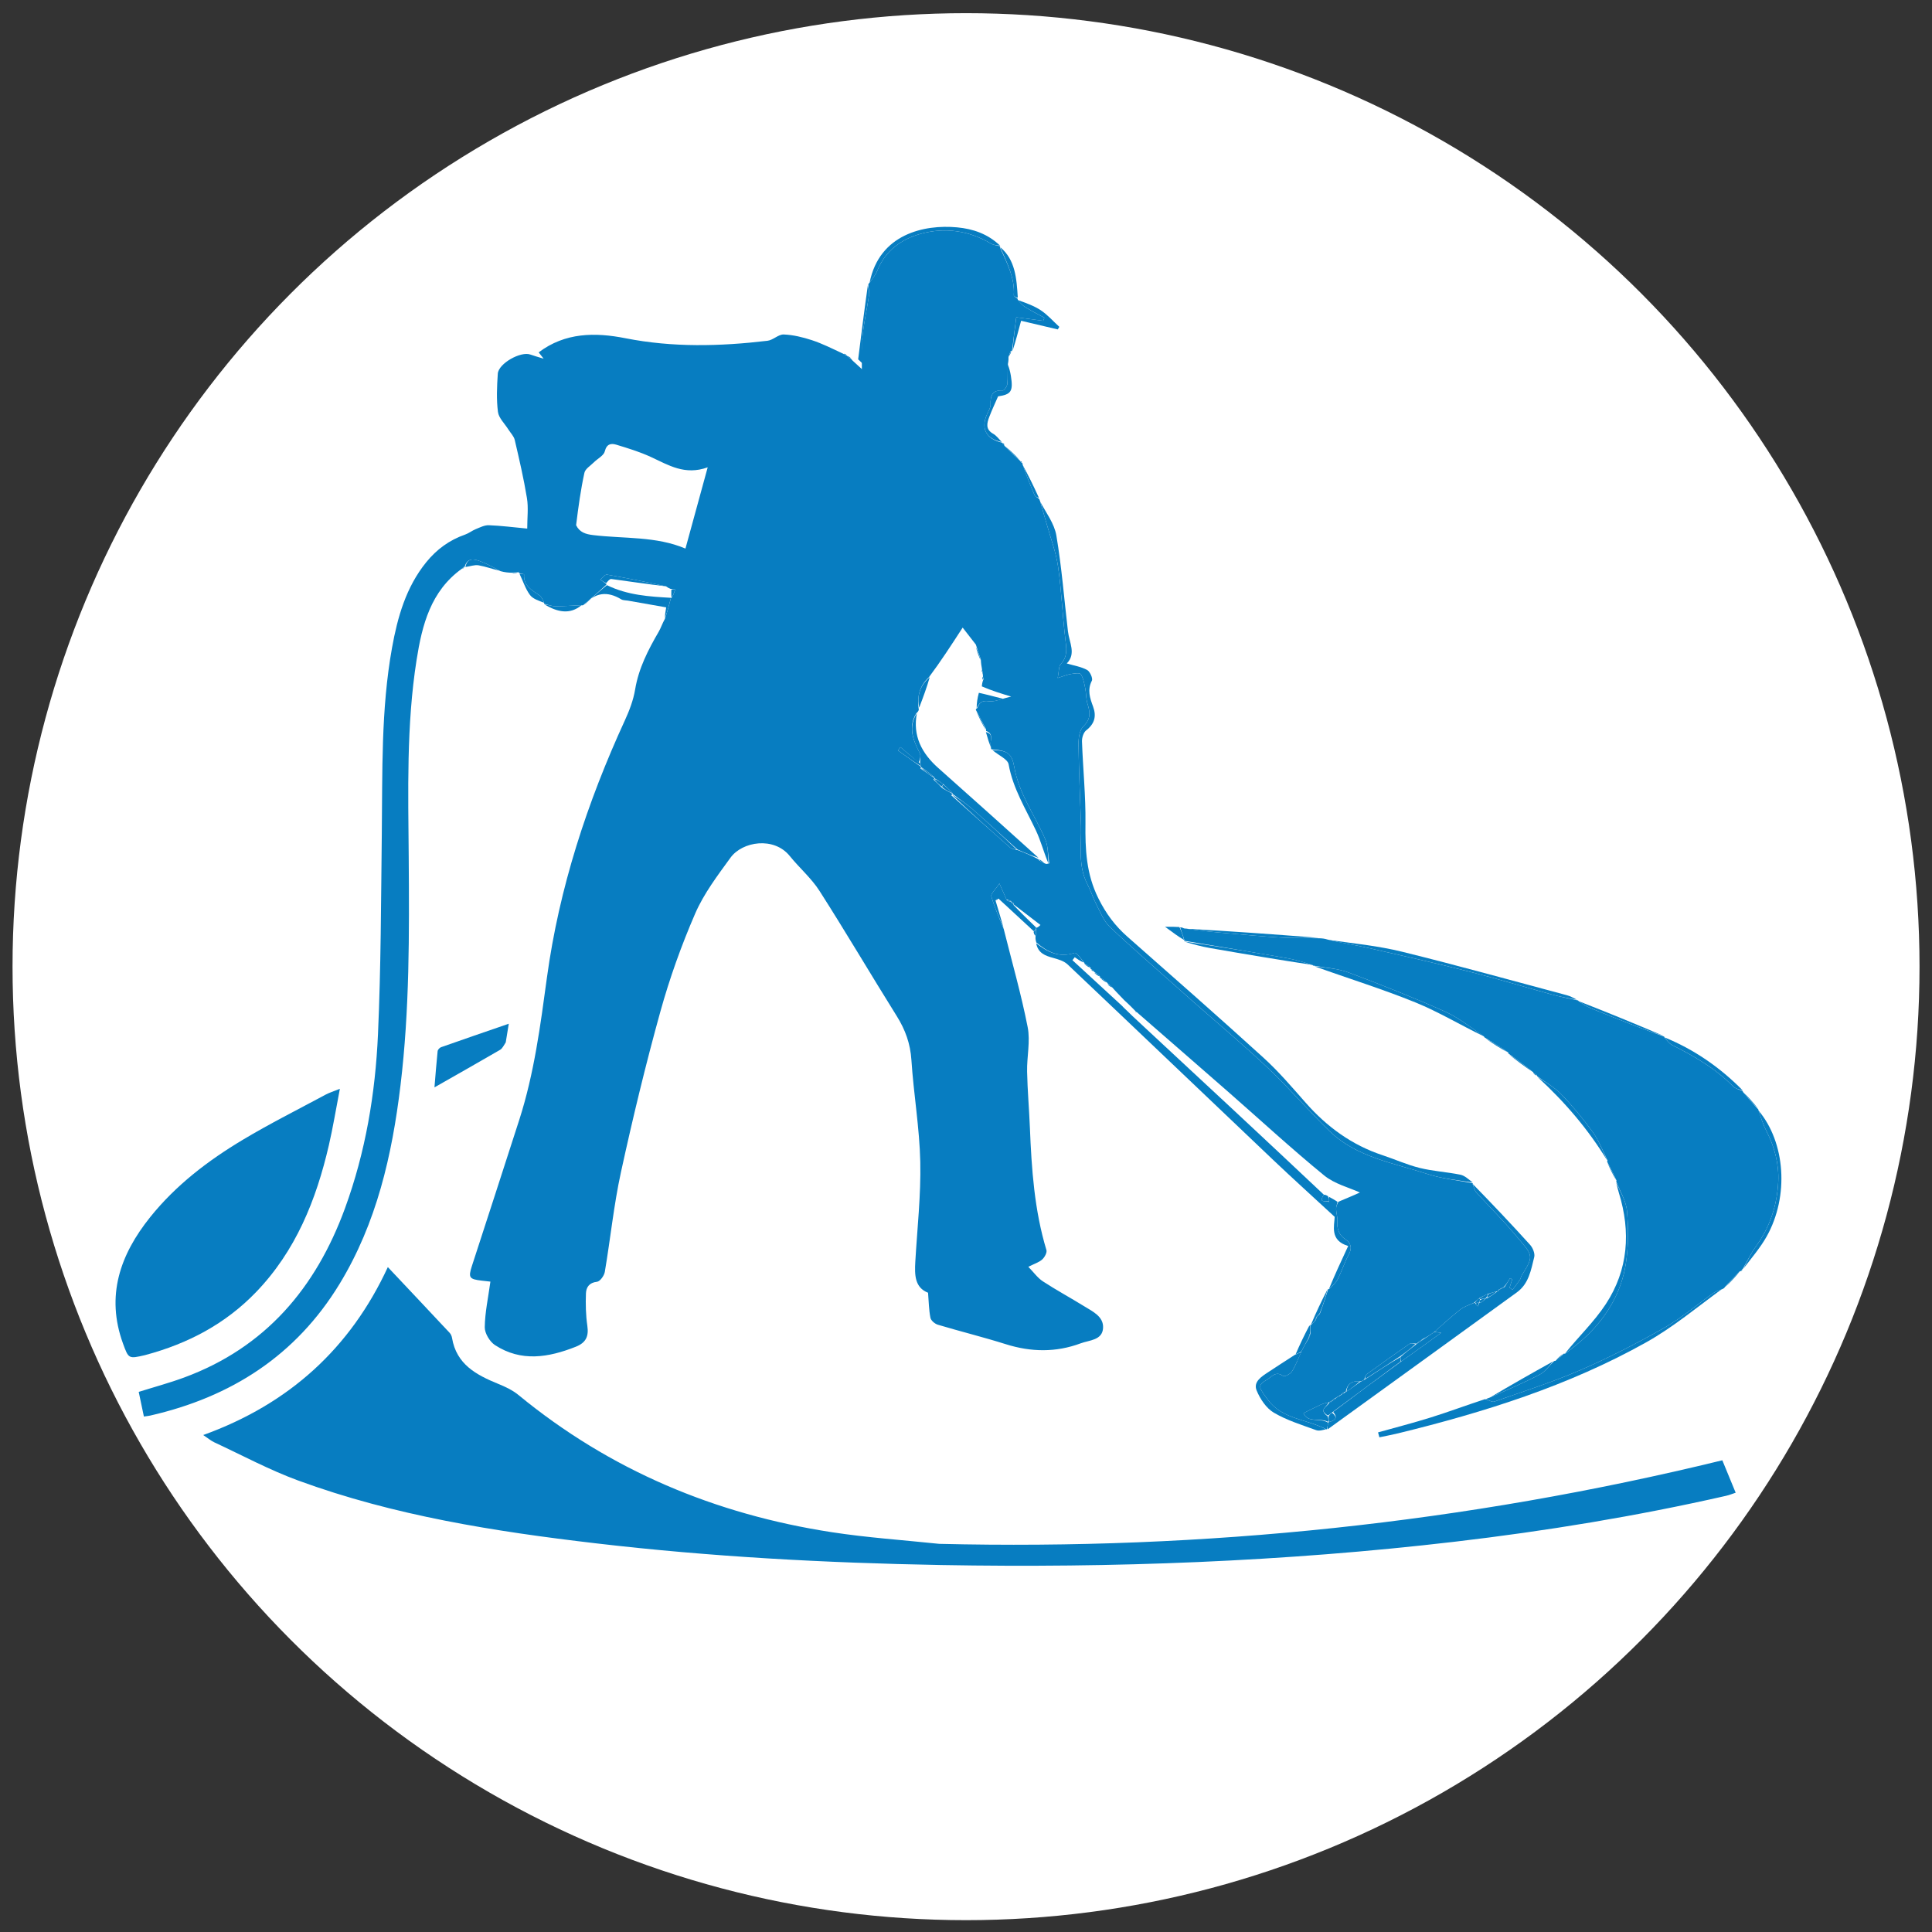 <?xml version="1.0" encoding="UTF-8" standalone="no"?>
<svg
   xmlns:dc="http://purl.org/dc/elements/1.1/"
   xmlns:cc="http://creativecommons.org/ns#"
   xmlns:rdf="http://www.w3.org/1999/02/22-rdf-syntax-ns#"
   xmlns:svg="http://www.w3.org/2000/svg"
   xmlns="http://www.w3.org/2000/svg"
   xmlns:sodipodi="http://sodipodi.sourceforge.net/DTD/sodipodi-0.dtd"
   xmlns:inkscape="http://www.inkscape.org/namespaces/inkscape"
   width="480"
   height="480"
   viewBox="0 0 127 127"
   version="1.1"
   id="svg940"
   inkscape:version="1.0.1 (3bc2e813f5, 2020-09-07)"
   sodipodi:docname="favicon.svg">
  <rect x="0" y="0" width="127" height="127" fill="#333333" stroke="none"/>
  <defs
     id="defs934" />
  <sodipodi:namedview
     id="base"
     pagecolor="#ffffff"
     bordercolor="#666666"
     borderopacity="1.0"
     inkscape:pageopacity="0.0"
     inkscape:pageshadow="2"
     inkscape:zoom="0.49497475"
     inkscape:cx="516.10305"
     inkscape:cy="276.23905"
     inkscape:document-units="mm"
     inkscape:current-layer="layer1"
     inkscape:document-rotation="0"
     showgrid="false"
     inkscape:snap-bbox="true"
     inkscape:snap-global="false"
     units="px"
     width="480px"
     inkscape:window-width="1360"
     inkscape:window-height="705"
     inkscape:window-x="-8"
     inkscape:window-y="42"
     inkscape:window-maximized="1" />
  <g
     inkscape:label="Layer 1"
     inkscape:groupmode="layer"
     id="layer1"
     style="opacity:0.999">
    <circle
       style="opacity:0.998;fill:#ffffff;fill-opacity:1;stroke:none;stroke-width:1.27;stroke-miterlimit:4;stroke-dasharray:none;stroke-opacity:1"
       id="path2890"
       cx="63.502"
       cy="63.544"
       r="62.678" />
    <g
       id="g2176"
       transform="matrix(0.148,0,0,0.148,-0.432,8.823)"
       style="fill:#077dc1;fill-opacity:1;stroke-width:1.792">
      <path
         fill="#03356e"
         opacity="1"
         stroke="none"
         d="m 463.198,358.975 c -0.211,-0.698 -0.421,-1.396 -0.349,-2.616 0.271,-1.483 0.259,-2.444 0.274,-3.556 0.027,-0.151 -0.006,-0.456 0.378,-0.424 0.77,-0.365 1.155,-0.763 1.541,-1.161 -4.014,-3.095 -8.029,-6.191 -12.043,-9.252 -1.2e-4,0.034 0.068,0.029 0.207,-0.34 -0.31,-0.477 -0.759,-0.585 -1.207,-0.659 0.002,0.033 0.067,0.021 0.088,-0.328 -0.649,-0.382 -1.32,-0.415 -2.155,-0.777 -0.934,-2.084 -1.703,-3.841 -3.118,-7.069 -1.737,2.668 -3.924,4.577 -3.584,5.759 1.42,4.939 3.598,9.659 5.499,14.46 3.625,14.511 7.763,28.921 10.637,43.578 1.24,6.325 -0.393,13.168 -0.256,19.766 0.173,8.321 0.908,16.628 1.246,24.948 0.743,18.333 1.98,36.579 7.34,54.303 0.345,1.142 -0.819,3.227 -1.892,4.193 -1.414,1.272 -3.434,1.871 -6.145,3.24 2.394,2.448 4.114,4.93 6.457,6.461 5.974,3.904 12.272,7.307 18.347,11.06 3.791,2.342 8.681,4.562 8.392,9.66 -0.311,5.479 -6.115,5.38 -9.927,6.804 -10.991,4.107 -22.071,3.923 -33.289,0.386 -9.973,-3.145 -20.145,-5.652 -30.169,-8.645 -1.329,-0.397 -3.047,-1.85 -3.292,-3.072 -0.697,-3.48 -0.727,-7.095 -1.058,-11.133 -5.929,-2.307 -6.002,-7.915 -5.661,-13.79 0.857,-14.777 2.529,-29.577 2.208,-44.332 -0.329,-15.103 -2.957,-30.142 -3.941,-45.25 -0.471,-7.232 -2.697,-13.402 -6.473,-19.447 -11.543,-18.478 -22.594,-37.268 -34.321,-55.626 -3.627,-5.677 -8.96,-10.238 -13.236,-15.533 -7.017,-8.69 -21.029,-6.535 -26.33,0.76 -5.744,7.905 -11.819,15.91 -15.666,24.776 -6.136,14.142 -11.377,28.801 -15.498,43.658 -6.532,23.55 -12.27,47.347 -17.481,71.228 -3.185,14.595 -4.667,29.557 -7.173,44.31 -0.285,1.679 -2.126,4.233 -3.458,4.374 -3.532,0.373 -4.824,2.516 -4.921,5.204 -0.173,4.777 -0.068,9.632 0.622,14.353 0.69,4.721 -0.635,7.522 -5.156,9.308 -12.114,4.785 -24.212,6.827 -35.849,-0.731 -2.34,-1.52 -4.59,-5.253 -4.557,-7.937 0.081,-6.553 1.524,-13.09 2.505,-20.268 -0.755,-0.083 -2.291,-0.241 -3.824,-0.423 -5.598,-0.664 -6.066,-1.34 -4.376,-6.558 7.026,-21.692 14.126,-43.36 21.085,-65.073 6.58,-20.529 9.32,-41.697 12.232,-63.041 5.422,-39.744 17.861,-77.748 34.645,-114.262 1.996,-4.342 3.745,-8.98 4.523,-13.661 1.567,-9.424 5.795,-17.587 10.48,-25.656 0.949,-1.634 1.526,-3.484 2.729,-5.677 1.199,-3.414 1.945,-6.387 2.706,-9.34 0.016,0.019 -0.031,0.01 0.321,-0.037 0.758,-1.256 1.164,-2.465 1.57,-3.674 -0.603,-0.079 -1.206,-0.159 -2.087,-0.287 -0.773,-0.308 -1.268,-0.566 -1.971,-1.119 -8.891,-1.972 -17.561,-3.726 -26.278,-5.206 -0.833,-0.141 -1.957,1.43 -2.946,2.206 0.912,0.646 1.825,1.292 2.739,1.95 0.002,0.011 0.027,0.006 -0.105,0.372 -3.477,3.245 -6.822,6.124 -10.166,9.004 0,0 -0.149,0.189 -0.678,0.088 -4.229,0.102 -7.929,0.451 -11.629,0.441 -1.713,-0.005 -3.423,-0.711 -5.135,-1.099 0,0 -0.039,-0.075 0.044,-0.447 -0.626,-1.356 -1.146,-2.605 -2.081,-3.277 -3.308,-2.377 -7.196,-4.221 -6.83,-9.317 0.01,-0.141 -1.442,-0.386 -2.213,-0.583 0,0 -0.103,-0.41 0.036,-0.655 0.139,-0.244 -0.064,-0.334 -0.064,-0.334 0,0 0.168,0.424 0.168,0.424 0,0 -0.079,0.375 -0.534,0.198 -1.33,-0.051 -2.207,0.075 -3.083,0.2 -1.412,-0.08 -2.823,-0.161 -4.804,-0.707 -3.241,-1.744 -5.848,-3.192 -8.604,-4.255 -2.991,-1.154 -6.133,-1.983 -7.34,2.483 0,0 -0.217,-0.203 -0.362,-0.099 -0.394,0.346 -0.644,0.587 -0.894,0.827 -13.802,9.938 -17.616,24.963 -20.049,40.422 -4.579,29.099 -3.719,58.465 -3.503,87.779 0.25,33.827 0.408,67.661 -3.659,101.315 -3.74,30.954 -10.588,61.053 -27.053,88.103 -19.384,31.844 -48.201,50.265 -84.072,58.471 -0.782,0.179 -1.59,0.244 -2.838,0.43 -0.782,-3.726 -1.517,-7.225 -2.298,-10.946 6.918,-2.171 13.633,-3.974 20.131,-6.369 36.136,-13.318 58.535,-39.776 71.488,-75.186 9.124,-24.944 13.471,-50.905 14.649,-77.242 1.325,-29.606 1.343,-59.274 1.697,-88.918 0.33,-27.642 -0.396,-55.338 4.531,-82.711 2.464,-13.69 6.203,-26.959 15.202,-38.067 4.605,-5.684 10.291,-9.867 17.264,-12.282 1.661,-0.575 3.102,-1.764 4.743,-2.426 1.875,-0.756 3.882,-1.806 5.795,-1.734 5.44,0.203 10.861,0.912 17.059,1.495 0,-4.862 0.571,-9.281 -0.119,-13.493 -1.424,-8.691 -3.422,-17.294 -5.426,-25.877 -0.396,-1.696 -1.884,-3.134 -2.86,-4.697 -1.611,-2.58 -4.253,-5.033 -4.601,-7.776 -0.708,-5.566 -0.442,-11.308 -0.066,-16.944 0.304,-4.553 10.192,-10.084 14.484,-8.509 1.509,0.554 3.071,0.964 5.876,1.831 -1.262,-1.608 -1.704,-2.172 -2.2,-2.803 11.754,-8.888 25.104,-8.934 38.513,-6.284 21.033,4.156 42.049,3.629 63.125,1.129 2.486,-0.295 4.845,-2.884 7.199,-2.792 4.213,0.165 8.491,1.216 12.533,2.537 4.568,1.493 8.906,3.692 13.802,5.974 0.8,0.506 1.141,0.623 1.483,0.74 0,0 0.158,-0.195 0.199,0.165 0.695,0.742 1.35,1.124 2.004,1.507 0,0 0.211,0.285 0.532,0.648 3.7,3.414 7.079,6.466 10.447,9.488 -0.011,-0.029 -0.072,-0.016 -0.227,0.293 0.108,0.675 0.371,1.04 0.635,1.406 0.182,-0.554 0.363,-1.108 0.556,-2.049 -0.745,-1.396 -1.502,-2.406 -2.264,-3.427 -0.005,-0.012 -0.027,0.01 0.045,-0.365 -0.085,-1.169 0.038,-2.349 -0.442,-2.697 -4.961,-3.591 -4.822,-8.818 -4.266,-13.919 0.641,-5.875 1.956,-11.674 2.809,-17.531 0.228,-1.563 -0.163,-3.216 -0.269,-4.828 0,0 -0.016,-0.495 0.445,-0.84 1.493,-2.028 2.789,-3.604 3.513,-5.41 3.568,-8.908 10.734,-14.046 19.336,-16.416 10.746,-2.961 21.403,-1.453 31.22,4.378 1.186,0.705 2.737,0.796 4.118,1.172 0,0 -0.222,0.232 -0.173,0.499 3.137,6.949 6.645,13.499 6.165,21.246 -0.029,0.473 1.08,1.016 1.659,1.526 0,7e-6 0.12,0.112 0.091,0.522 1.153,1.411 2.23,2.583 3.538,3.376 2.69,1.629 5.503,3.055 8.266,4.565 -0.167,0.458 -0.334,0.916 -0.501,1.374 -3.896,-0.514 -7.791,-1.029 -11.979,-1.582 -0.67,5.318 -1.283,10.189 -1.897,15.059 0,0 -0.319,-0.118 -0.497,-0.12 -0.466,0.905 -0.753,1.812 -1.04,2.718 0.012,0.776 0.024,1.553 -0.243,2.97 -0.24,3.409 0.001,6.197 -0.264,8.936 -0.105,1.086 -1.382,2.98 -2.043,2.945 -4.719,-0.248 -5.555,2.318 -5.42,6.25 0.047,1.367 -0.884,2.806 -1.501,4.151 -2.962,6.448 -0.526,11.183 6.62,12.783 0,0 -0.009,0.011 0.103,0.23 0.317,0.498 0.587,0.679 0.924,0.762 0,0 -0.04,0.015 -0.034,0.371 2.325,2.458 4.644,4.56 6.963,6.663 0,0 0.034,-0.019 0.119,0.209 0.26,0.49 0.499,0.667 0.802,0.757 0,0 0.286,0.212 0.252,0.787 1.725,4.899 3.437,9.244 5.295,13.525 0.288,0.663 1.24,1.038 1.885,1.546 0.16,0.162 0.32,0.323 0.587,1.196 1.054,3.859 2.051,6.992 2.936,10.157 1.758,6.285 4.108,12.493 5.031,18.903 1.532,10.633 1.929,21.426 3.224,32.1 0.495,4.077 1.153,7.705 -2.005,11.131 -0.996,1.081 -0.79,3.269 -1.389,6.194 2.686,-0.838 4.231,-1.508 5.842,-1.767 1.496,-0.24 3.969,-0.621 4.42,0.081 1.146,1.785 1.534,4.116 1.976,6.279 0.465,2.278 0.323,4.715 1.013,6.905 1.175,3.729 1.534,6.703 -1.811,9.923 -1.731,1.666 -2.236,5.275 -2.2,7.992 0.159,12.043 0.726,24.081 1.124,36.122 0.288,8.727 -1.489,17.652 2.796,25.981 1.576,3.064 2.627,6.399 4.206,9.461 1.693,3.285 3.138,7.011 5.715,9.47 8.948,8.536 18.337,16.61 27.565,24.853 3.071,2.743 6.156,5.47 9.242,8.196 11.237,9.923 22.756,19.549 33.634,29.852 9.446,8.948 17.911,18.926 27.274,27.968 11.997,11.585 28.273,14.07 43.309,18.951 6.527,2.119 13.518,2.81 20.298,4.15 0,0 -0.092,0.022 -0.086,0.359 0.552,1.498 0.856,2.878 1.68,3.786 5.563,6.13 11.496,11.942 16.815,18.273 8.242,9.81 9.096,9.227 3.271,18.545 -0.341,0.546 -0.374,1.291 -0.734,1.817 -1.06,1.547 -2.213,3.031 -3.33,4.539 -0.437,-0.323 -0.873,-0.645 -1.31,-0.968 0.394,-1.235 0.787,-2.471 1.181,-3.706 -0.327,-0.159 -0.654,-0.317 -0.982,-0.476 -0.783,1.282 -1.566,2.563 -2.692,3.845 -0.88,0.353 -1.416,0.706 -1.927,1.063 0.025,0.004 0.03,-0.046 -0.23,0.031 -0.436,0.374 -0.611,0.671 -0.766,0.968 0.02,7.3e-4 0.02,-0.039 -0.322,-0.09 -1.403,0.354 -2.464,0.758 -3.913,1.143 -1.496,0.648 -2.604,1.317 -4.03,2.023 -0.794,0.656 -1.27,1.275 -2.116,1.914 -2.349,1.041 -4.548,1.783 -6.261,3.139 -3.92,3.102 -7.602,6.503 -11.598,10.014 -1.632,1.141 -3.047,2.05 -4.843,2.933 -1.181,0.676 -1.981,1.378 -2.797,2.081 -0.016,6.8e-4 0.019,0.022 -0.369,-0.034 -1.21,-0.003 -2.24,-0.252 -2.821,0.15 -6.375,4.411 -12.699,8.896 -18.971,13.452 -0.563,0.409 -0.668,1.449 -1.155,2.433 -0.684,0.493 -1.198,0.749 -1.907,0.75 -3.604,-0.347 -5.656,1.229 -6.269,4.682 -0.057,0.039 -0.173,0.116 -0.507,-0.046 -0.864,0.454 -1.395,1.07 -2.006,1.623 -0.081,-0.062 0.105,0.022 -0.227,-0.006 -0.753,0.393 -1.175,0.815 -1.718,1.067 -0.123,-0.17 0.148,0.15 -0.19,0.076 -0.687,0.376 -1.035,0.826 -1.43,1.279 -0.047,0.004 -0.106,0.077 -0.378,0.001 -0.464,0.213 -0.656,0.501 -0.971,0.593 -0.122,-0.196 0.138,0.187 -0.245,0.089 -1.407,0.268 -2.468,0.555 -3.448,1.015 -2.536,1.192 -5.036,2.461 -7.635,3.741 1.903,4.569 7.512,1.88 11.004,4.287 -0.28,1.215 -0.426,2.108 -0.572,3.002 -6e-5,0 -0.319,-0.244 -0.555,-0.227 -8.641,-4.53 -19.278,-4.226 -25.816,-13.17 -3.584,-4.903 -4.876,-6.214 -0.466,-8.617 1.965,-1.071 4.03,-4.321 7.353,-1.745 0.525,0.407 3.172,-0.843 3.863,-1.941 1.697,-2.694 2.826,-5.745 4.262,-9 1.07,-2.135 2.062,-3.923 3.296,-5.862 0.39,-0.684 0.539,-1.217 0.698,-2.169 -0.019,-1.533 -0.048,-2.647 -0.077,-3.762 0,0 0.092,0.114 0.361,0.068 0.773,-0.677 1.278,-1.309 2.009,-2.105 0.378,-0.688 0.528,-1.211 0.71,-1.779 0.032,-0.045 0.111,-0.122 0.302,-0.208 0.43,-0.253 0.588,-0.476 0.931,-0.994 1.412,-3.814 2.558,-7.391 3.704,-10.969 0,0 0.084,0.108 0.386,0.062 1.511,-1.501 3.033,-2.799 3.864,-4.445 1.778,-3.523 2.966,-7.353 4.837,-10.819 1.592,-2.948 1.052,-5.11 -1.483,-6.822 -2.975,-2.009 -3.795,-4.706 -3.553,-8.12 0.123,-1.737 -0.522,-3.515 -0.569,-5.281 -0.029,-1.073 0.42,-2.16 1.032,-3.281 3.702,-1.512 7.026,-2.984 9.543,-4.098 -4.697,-2.166 -11.215,-3.763 -15.904,-7.598 -14.551,-11.901 -28.384,-24.677 -42.538,-37.066 -13.504,-11.82 -27.06,-23.579 -40.702,-35.479 -0.291,-0.215 -0.485,-0.286 -0.785,-0.677 -1.176,-1.288 -2.257,-2.224 -3.426,-3.387 -0.491,-0.489 -0.893,-0.752 -1.419,-1.318 -1.832,-1.957 -3.541,-3.61 -5.275,-5.616 -0.735,-0.785 -1.444,-1.216 -2.024,-1.745 0.129,-0.099 -0.111,0.121 -0.076,-0.257 -1.042,-1.004 -2.118,-1.63 -3.257,-2.296 -0.062,-0.041 -0.158,-0.153 -0.03,-0.512 -0.797,-0.886 -1.722,-1.413 -2.57,-2.009 0.076,-0.068 -0.064,0.082 -0.073,-0.246 -0.482,-0.571 -0.956,-0.815 -1.494,-1.11 -0.065,-0.051 -0.186,-0.161 -0.012,-0.526 -0.784,-0.813 -1.743,-1.261 -2.732,-1.705 -0.03,0.004 -0.091,-0.008 0.003,-0.369 -1.458,-1.823 -3.521,-4.819 -4.478,-4.5 -6.874,2.293 -12.025,-0.476 -16.937,-4.649 m -83.271,-105.263 c 0.194,0.263 0.432,0.48 0.988,1.254 1.45,1.349 2.899,2.697 4.349,4.046 0.326,-0.38 0.652,-0.76 0.977,-1.14 -1.687,-1.356 -3.374,-2.712 -5.32,-4.474 -0.216,-0.253 -0.486,-0.42 -1.107,-0.915 -0.382,-0.037 -0.764,-0.073 -1.147,-0.11 0.342,0.306 0.683,0.612 1.259,1.338 m 7.962,5.677 c -0.278,0.062 -0.557,0.124 -0.835,0.186 0.179,0.269 0.358,0.538 0.777,1.441 1.346,1.098 2.692,2.197 4.038,3.295 0.279,-0.361 0.559,-0.723 0.838,-1.084 -1.493,-1.159 -2.985,-2.317 -4.818,-3.838 m 33.595,31.069 c 1.502,0.865 3.005,1.729 4.518,2.54 0,0 -0.053,0.014 -0.584,0.6 8.652,7.716 17.286,15.453 25.989,23.111 0.805,0.709 2.054,0.914 3.806,1.334 3.037,1.206 6.074,2.413 8.882,3.977 0,0 0.244,-0.349 0.1,0.306 0.917,0.615 1.833,1.231 3.412,1.795 0.221,-0.019 0.441,-0.039 1.35,-0.279 -0.589,-3.682 -0.457,-7.68 -1.902,-10.989 -4.604,-10.538 -11.569,-20 -13.625,-31.713 -1.09,-6.211 -3.094,-7.414 -10.228,-7.982 0,0 -0.178,-0.294 -0.175,-1.148 -0.776,-2.274 1.72,-5.621 -2.084,-6.961 0,0 -0.132,0.147 -0.018,-0.652 -1.442,-2.79 -2.884,-5.58 -4.599,-8.761 0,0 0.037,-0.476 0.715,-0.807 0.838,-2.364 2.105,-3.426 4.978,-3.003 2.236,0.329 4.662,-0.632 7.514,-1.419 0.853,-0.22 1.706,-0.441 2.495,-0.644 -4.387,-1.327 -8.567,-2.592 -13.019,-4.52 0.084,-0.926 0.169,-1.851 0.725,-3.179 -0.13,-0.55 -0.261,-1.099 -0.291,-2.145 -0.095,-0.319 -0.19,-0.639 -0.191,-1.465 -0.084,-0.15 -0.168,-0.3 -0.24,-1.247 -0.189,-1.042 -0.378,-2.084 -0.453,-3.844 -0.684,-2.009 -1.369,-4.017 -2.206,-6.678 -1.762,-2.268 -3.523,-4.536 -5.868,-7.555 -5.148,7.942 -9.7,14.963 -14.972,22.023 -4.096,3.763 -5.413,8.439 -4.512,14.534 -0.17,0.426 -0.341,0.851 -1.15,1.544 -3.713,6.243 -1.355,11.874 1.558,17.575 0.614,1.202 0.144,2.957 -0.473,4.269 -2.689,-2.285 -5.378,-4.571 -8.067,-6.856 -0.382,0.486 -0.764,0.972 -1.146,1.457 3.419,2.455 6.837,4.911 10.278,7.324 0,0 -0.043,0.019 -0.261,0.716 2.079,1.442 4.157,2.884 6.259,4.283 0,0 -0.041,0.027 -0.485,0.616 1.175,1.104 2.35,2.208 3.97,3.843 M 258.802,173.649 c 1.565,3.189 4.193,4.001 7.641,4.413 13.732,1.643 27.884,0.435 40.923,5.977 3.217,-11.747 6.375,-23.281 9.883,-36.092 -10.184,3.683 -17.473,-1.017 -25.161,-4.562 -4.939,-2.278 -10.204,-3.909 -15.426,-5.484 -2.265,-0.683 -4.278,-0.445 -5.112,2.936 -0.473,1.916 -3.209,3.248 -4.865,4.903 -1.494,1.493 -3.808,2.871 -4.195,4.642 -1.628,7.444 -2.67,15.016 -3.688,23.267 m 101.059,61.763 c 1.172,1.818 2.345,3.636 3.517,5.455 0.537,-0.395 1.075,-0.79 1.612,-1.185 -1.499,-1.426 -2.999,-2.852 -5.13,-4.269 m 6.466,6.993 c 1.24,1.43 2.48,2.86 3.721,4.29 0.463,-0.599 0.927,-1.199 1.39,-1.798 -1.696,-1.043 -3.392,-2.087 -5.111,-2.492 m 27.344,-128.343 c -0.08,-0.104 -0.159,-0.207 -0.238,-0.311 0.076,0.023 0.151,0.046 0.238,0.311 m 60.786,134.429 c 0,0 0.04,0.022 0,0 z"
         id="path4"
         style="fill:#077dc1;fill-opacity:1;stroke-width:2.438" />
      <path
         fill="#067ec1"
         opacity="1"
         stroke="none"
         d="m 420.048,626.093 c 117.951,2.846 233.827,-9.269 347.852,-37.111 1.933,4.696 3.812,9.263 5.926,14.399 -1.323,0.433 -2.775,1.039 -4.287,1.383 -39.813,9.057 -80.034,15.653 -120.586,20.399 -75.753,8.866 -151.772,11.707 -227.977,10.339 -51.319,-0.921 -102.541,-3.672 -153.538,-9.656 -44.869,-5.265 -89.452,-12.251 -132.097,-27.885 -12.763,-4.679 -24.851,-11.202 -37.219,-16.945 -1.439,-0.668 -2.688,-1.747 -4.947,-3.249 38.246,-13.816 65.379,-38.627 82.003,-74.59 9.351,9.928 18.438,19.556 27.481,29.225 0.536,0.573 0.904,1.447 1.034,2.233 1.945,11.733 10.779,16.426 20.492,20.393 3.168,1.294 6.421,2.817 9.035,4.966 40.669,33.445 87.453,52.98 139.199,60.933 15.61,2.399 31.423,3.47 47.626,5.164 z"
         id="path6"
         style="fill:#077dc1;fill-opacity:1;stroke-width:2.438" />
      <path
         fill="#077dc1"
         opacity="1"
         stroke="none"
         d="m 662.469,401.261 c 0,0 -0.276,-0.025 -0.41,-0.479 -5.909,-4.089 -11.354,-8.465 -17.525,-11.207 -14.016,-6.228 -28.298,-11.894 -42.666,-17.269 -4.838,-1.81 -10.262,-2.05 -15.418,-3.008 0,0 -0.228,0.111 -0.542,-0.274 -4.127,-1.319 -7.903,-2.473 -11.763,-3.147 -15.11,-2.639 -30.247,-5.125 -45.374,-7.669 0,0 0.203,-0.158 0.146,-0.428 -0.649,-2.02 -1.241,-3.769 -1.833,-5.518 0.413,0.006 0.826,0.013 1.714,0.467 6.986,1.048 13.495,1.678 20.009,2.24 7.542,0.651 15.081,1.387 22.637,1.814 5.829,0.33 11.682,0.241 17.524,0.338 1.071,0.046 2.142,0.092 3.728,0.602 6.318,1.525 12.165,2.39 17.915,3.688 14.963,3.377 29.936,6.738 44.806,10.497 12.304,3.111 24.454,6.825 36.7,10.175 3.771,1.031 7.63,1.742 11.449,2.599 0,0 0.247,-0.076 0.493,0.338 1.965,1.346 3.617,2.444 5.416,3.18 6.605,2.702 13.245,5.317 19.899,7.898 4.237,1.643 8.519,3.168 12.781,4.745 0,4e-5 -0.095,0.095 0.037,0.364 1.193,1.297 2.084,2.664 3.343,3.301 9.832,4.969 19.306,10.405 27.118,18.378 1.065,1.087 2.893,1.426 4.368,2.111 0,0 -0.023,0.007 0.004,0.35 2.269,2.793 4.512,5.243 6.754,7.693 0,0 0.174,0.031 0.176,0.491 1.156,3.372 2.075,6.406 3.509,9.172 3.667,7.07 5.635,14.762 5.281,22.458 -0.476,10.318 -3.618,20.137 -9.878,28.743 -2.278,3.131 -3.933,6.715 -5.873,10.092 0,0 0.006,0.006 -0.227,0.103 -0.406,0.375 -0.578,0.653 -0.75,0.931 0,0 -0.014,-0.03 -0.353,-0.002 -2.434,2.355 -4.529,4.682 -6.625,7.009 -0.179,0.29 -0.359,0.579 -1.159,0.909 -1.77,0.623 -3.015,1.073 -4.054,1.812 -7.276,5.168 -14.126,11.072 -21.845,15.447 -12.045,6.826 -24.425,13.197 -37.122,18.702 -12.429,5.389 -25.414,9.503 -38.217,14.003 -0.992,0.349 -2.468,-0.678 -3.719,-1.065 0.322,-0.196 0.643,-0.393 1.596,-0.681 7.881,-3.453 15.239,-6.603 22.318,-10.288 2.426,-1.263 4.157,-3.863 6.205,-5.853 0,0 0.166,-0.216 0.676,-0.192 1.623,-1.074 2.736,-2.171 3.848,-3.269 0,0 0.105,0.03 0.433,0.109 3.557,-2.69 6.94,-5.301 9.986,-8.259 9.044,-8.783 15.14,-19.419 17.067,-31.827 1.186,-7.638 1.169,-15.612 0.506,-23.333 -0.385,-4.481 -3.118,-8.76 -4.794,-13.131 0,0 0.126,-0.036 0.148,-0.385 -1.396,-3.071 -2.815,-5.792 -4.233,-8.514 0,0 0.246,-0.1 0.229,-0.409 -2.193,-4.488 -3.915,-8.996 -6.65,-12.77 -4.236,-5.845 -8.89,-11.453 -13.899,-16.649 -3.049,-3.164 -7.096,-5.367 -10.694,-8.002 0,0 -0.047,-0.231 -0.046,-0.438 -0.545,-0.454 -1.09,-0.7 -1.636,-0.947 0,0 0.015,-0.007 -0.018,-0.346 -3.763,-3.051 -7.493,-5.763 -11.223,-8.476 0,0 0.142,-0.017 0.11,-0.328 -3.483,-2.405 -6.934,-4.5 -10.384,-6.594 z"
         id="path8"
         style="fill:#077dc1;fill-opacity:1;stroke-width:2.438" />
      <path
         fill="#057ec2"
         opacity="1"
         stroke="none"
         d="m 67.349,542.268 c -7.28,1.686 -7.313,1.698 -9.789,-5.116 -7.719,-21.239 -1.307,-39.491 12.067,-56.173 11.399,-14.218 25.7,-25.115 41.176,-34.377 11.972,-7.165 24.482,-13.432 36.78,-20.047 1.542,-0.83 3.254,-1.344 6.294,-2.574 -1.781,9.216 -3.072,17.213 -4.896,25.086 -5.632,24.319 -14.723,46.984 -32.433,65.317 -13.547,14.024 -30.112,22.796 -49.2,27.883 z"
         id="path10"
         style="fill:#077dc1;fill-opacity:1;stroke-width:2.438" />
      <path
         fill="#1d3f6c"
         opacity="1"
         stroke="none"
         d="m 657.031,465.593 c -6.708,-0.997 -13.699,-1.688 -20.226,-3.808 -15.036,-4.882 -31.312,-7.367 -43.309,-18.951 -9.363,-9.042 -17.828,-19.02 -27.274,-27.968 -10.877,-10.303 -22.396,-19.929 -33.634,-29.852 -3.087,-2.725 -6.172,-5.453 -9.242,-8.196 -9.228,-8.243 -18.617,-16.316 -27.565,-24.853 -2.578,-2.459 -4.022,-6.185 -5.715,-9.47 -1.579,-3.063 -2.63,-6.397 -4.206,-9.461 -4.285,-8.329 -2.507,-17.253 -2.796,-25.981 -0.398,-12.041 -0.965,-24.078 -1.124,-36.122 -0.036,-2.717 0.469,-6.326 2.2,-7.992 3.345,-3.221 2.986,-6.195 1.811,-9.923 -0.69,-2.189 -0.548,-4.626 -1.013,-6.905 -0.442,-2.163 -0.83,-4.494 -1.976,-6.279 -0.451,-0.703 -2.924,-0.321 -4.42,-0.081 -1.611,0.258 -3.156,0.929 -5.842,1.767 0.599,-2.925 0.393,-5.113 1.389,-6.194 3.158,-3.426 2.5,-7.054 2.005,-11.131 -1.295,-10.674 -1.692,-21.467 -3.224,-32.1 -0.923,-6.41 -3.273,-12.618 -5.031,-18.903 -0.885,-3.165 -1.882,-6.299 -2.821,-9.837 2.454,4.689 6.195,9.551 7.094,14.891 2.37,14.075 3.486,28.361 5.145,42.557 0.58,4.965 3.754,9.978 -0.534,14.265 3.248,0.964 6.404,1.444 9.039,2.88 1.273,0.694 2.644,3.738 2.117,4.765 -2.122,4.131 -0.838,7.768 0.547,11.535 1.576,4.286 0.649,7.636 -3.081,10.54 -1.2,0.934 -1.914,3.263 -1.856,4.919 0.428,12.1 1.686,24.199 1.543,36.284 -0.137,11.604 0.314,22.508 5.747,33.419 3.381,6.789 7.409,12.189 12.897,17.027 20.215,17.822 40.478,35.594 60.411,53.728 6.741,6.132 12.72,13.138 18.758,19.999 9.431,10.715 20.536,18.819 34.175,23.324 5.526,1.825 10.884,4.269 16.51,5.652 5.9,1.451 12.067,1.783 18.036,3 1.928,0.393 3.601,2.039 5.462,3.454 z"
         id="path12"
         style="fill:#077dc1;fill-opacity:1;stroke-width:2.438" />
      <path
         fill="#26426c"
         opacity="1"
         stroke="none"
         d="m 463.13,359.333 c 4.979,3.815 10.131,6.584 17.005,4.291 0.957,-0.319 3.021,2.677 4.176,4.305 -1.61,-0.686 -2.825,-1.538 -4.039,-2.39 -0.342,0.442 -0.683,0.884 -1.025,1.326 7.261,6.66 14.522,13.319 21.869,20.123 0.086,0.144 0.394,0.28 0.511,0.541 0.561,0.602 1.005,0.944 1.63,1.569 1.883,1.868 3.583,3.456 5.288,5.039 27.518,25.549 55.036,51.096 82.395,76.906 -2.582,3.743 0.66,2.6 2.104,3.093 0.133,0.168 0.213,0.212 0.292,0.256 -0.108,-0.134 -0.216,-0.268 -0.323,-0.738 -0.005,-0.785 -0.011,-1.233 0.312,-1.635 1.447,0.751 2.564,1.456 3.682,2.16 -0.234,1.081 -0.684,2.167 -0.655,3.24 0.047,1.766 0.693,3.545 0.569,5.281 -0.242,3.414 0.578,6.11 3.553,8.12 2.535,1.713 3.075,3.875 1.483,6.822 -1.871,3.466 -3.059,7.295 -4.837,10.819 -0.831,1.646 -2.353,2.943 -3.924,4.412 2.562,-6.264 5.485,-12.54 8.533,-19.081 -8.289,-2.411 -6.145,-8.995 -6.005,-12.941 -9.706,-8.967 -18.546,-16.942 -27.174,-25.139 -30.5,-28.975 -60.903,-58.052 -91.453,-86.974 -1.619,-1.532 -4.17,-2.278 -6.423,-2.896 -3.519,-0.965 -6.693,-2.085 -7.543,-6.508 z"
         id="path14"
         style="fill:#077dc1;fill-opacity:1;stroke-width:2.438" />
      <path
         fill="#1d3f6c"
         opacity="1"
         stroke="none"
         d="m 592.622,575.217 c -0.179,-0.788 -0.034,-1.681 0.245,-2.896 0.133,-0.321 0.13,-0.318 0.455,-0.346 2.871,-0.787 3.805,-2.021 1.72,-4.482 10.112,-7.659 20.057,-15.03 30.332,-22.492 5.827,-4.079 11.324,-8.066 17.653,-12.656 -1.826,-0.252 -2.442,-0.337 -3.058,-0.422 3.779,-3.28 7.461,-6.681 11.381,-9.783 1.714,-1.356 3.913,-2.099 6.315,-3.088 0.424,0.032 0.532,0.134 0.526,0.43 0.42,0.57 0.846,0.844 1.272,1.118 0.172,-0.526 0.344,-1.052 0.526,-1.588 0.011,-0.011 0.035,-0.031 0.381,0.079 1.101,-0.617 1.854,-1.344 2.619,-2.081 0.011,-0.01 0.034,-0.028 0.382,0.04 1.779,-0.98 3.209,-2.029 4.64,-3.078 0,0 -1.3e-4,0.04 0.223,-0.057 0.41,-0.381 0.597,-0.665 0.783,-0.949 0,0 -0.005,0.05 0.295,0.021 0.849,-0.365 1.397,-0.702 1.946,-1.038 0.783,-1.282 1.566,-2.563 2.349,-3.845 0.327,0.159 0.655,0.317 0.982,0.476 -0.394,1.235 -0.787,2.471 -1.181,3.706 0.437,0.323 0.873,0.645 1.31,0.968 1.117,-1.509 2.27,-2.992 3.33,-4.539 0.36,-0.526 0.393,-1.271 0.734,-1.817 5.826,-9.318 4.971,-8.736 -3.271,-18.545 -5.319,-6.331 -11.251,-12.143 -16.815,-18.273 -0.824,-0.908 -1.128,-2.288 -1.647,-3.82 8.535,8.736 17.114,17.778 25.473,27.02 1.208,1.335 2.234,3.851 1.834,5.441 -1.435,5.72 -2.341,11.789 -7.747,15.699 -27.917,20.19 -55.781,40.453 -83.989,60.796 z"
         id="path16"
         style="fill:#077dc1;fill-opacity:1;stroke-width:2.438" />
      <path
         fill="#3681b5"
         opacity="1"
         stroke="none"
         d="m 662.533,561.812 c 1.641,0.417 3.117,1.444 4.109,1.095 12.802,-4.5 25.788,-8.614 38.217,-14.003 12.697,-5.505 25.076,-11.876 37.122,-18.702 7.72,-4.375 14.57,-10.279 21.845,-15.447 1.04,-0.738 2.284,-1.188 3.797,-1.754 -10.886,7.93 -21.558,16.869 -33.492,23.558 -34.522,19.35 -71.994,31.102 -110.27,40.454 -2.741,0.67 -5.521,1.177 -8.283,1.759 -0.197,-0.729 -0.393,-1.457 -0.59,-2.186 7.865,-2.209 15.788,-4.232 23.578,-6.68 7.927,-2.491 15.723,-5.399 23.967,-8.095 z"
         id="path18"
         style="fill:#077dc1;fill-opacity:1;stroke-width:2.438" />
      <path
         fill="#1280be"
         opacity="1"
         stroke="none"
         d="m 227.548,403.362 c -0.891,1.373 -1.484,2.714 -2.509,3.311 -9.435,5.495 -18.945,10.862 -29.149,16.673 0.457,-5.484 0.851,-10.784 1.403,-16.068 0.068,-0.651 0.866,-1.537 1.519,-1.768 9.643,-3.404 19.318,-6.716 30.084,-10.428 -0.549,3.473 -0.899,5.688 -1.347,8.279 z"
         id="path20"
         style="fill:#077dc1;fill-opacity:1;stroke-width:2.438" />
      <path
         fill="#3885b5"
         opacity="1"
         stroke="none"
         d="m 703.332,384.405 c -3.586,-0.582 -7.445,-1.293 -11.216,-2.324 -12.245,-3.349 -24.396,-7.064 -36.7,-10.175 -14.87,-3.759 -29.842,-7.121 -44.806,-10.497 -5.75,-1.298 -11.597,-2.163 -17.542,-3.536 10.819,1.497 21.953,2.606 32.708,5.254 24.493,6.03 48.803,12.806 73.176,19.319 1.43,0.382 2.766,1.115 4.379,1.959 z"
         id="path22"
         style="fill:#077dc1;fill-opacity:1;stroke-width:2.438" />
      <path
         fill="#1d3f6c"
         opacity="1"
         stroke="none"
         d="m 580.858,540.97 c -1.357,2.908 -2.486,5.959 -4.183,8.653 -0.692,1.098 -3.338,2.348 -3.863,1.941 -3.323,-2.576 -5.387,0.674 -7.353,1.745 -4.41,2.403 -3.118,3.714 0.466,8.617 6.538,8.944 17.175,8.639 25.98,13.284 -1.209,0.225 -3.016,0.891 -4.396,0.387 -6.393,-2.336 -13.043,-4.36 -18.839,-7.785 -3.354,-1.982 -6.058,-6.079 -7.603,-9.823 -1.596,-3.867 2.144,-6.17 5.094,-8.126 3.764,-2.496 7.567,-4.933 11.925,-7.757 1.305,-0.619 2.039,-0.878 2.772,-1.136 z"
         id="path24"
         style="fill:#077dc1;fill-opacity:1;stroke-width:2.438" />
      <path
         fill="#3885b5"
         opacity="1"
         stroke="none"
         d="m 586.723,369.556 c 4.883,0.699 10.307,0.94 15.145,2.75 14.368,5.375 28.651,11.041 42.666,17.269 6.171,2.742 11.616,7.118 17.434,11.103 -10.111,-4.862 -19.96,-10.823 -30.491,-15.103 -14.557,-5.917 -29.629,-10.567 -44.753,-16.018 z"
         id="path26"
         style="fill:#077dc1;fill-opacity:1;stroke-width:2.438" />
      <path
         fill="#3885b5"
         opacity="1"
         stroke="none"
         d="m 720.774,465.525 c 1.668,3.963 4.401,8.242 4.785,12.723 0.663,7.721 0.68,15.694 -0.506,23.333 -1.927,12.408 -8.023,23.044 -17.067,31.827 -3.046,2.958 -6.429,5.569 -10.011,8.21 5.893,-7.399 12.998,-14.108 18.201,-22.061 9.954,-15.215 11.109,-32.011 5.794,-49.303 -0.439,-1.428 -0.794,-2.881 -1.196,-4.729 z"
         id="path28"
         style="fill:#077dc1;fill-opacity:1;stroke-width:2.438" />
      <path
         fill="#1d3f6c"
         opacity="1"
         stroke="none"
         d="m 447.097,49.468 c -1.25,-0.074 -2.8,-0.166 -3.987,-0.87 -9.817,-5.831 -20.473,-7.34 -31.22,-4.378 -8.602,2.37 -15.768,7.508 -19.336,16.416 -0.723,1.806 -2.02,3.382 -3.373,5.206 4.308,-21.526 24.266,-25.839 38.83,-24.477 7.031,0.657 13.6,2.862 19.085,8.104 z"
         id="path30"
         style="fill:#077dc1;fill-opacity:1;stroke-width:2.438" />
      <path
         fill="#1d436e"
         opacity="1"
         stroke="none"
         d="m 262.368,209.128 c 2.983,-2.872 6.328,-5.751 10.116,-8.838 9.2,4.486 18.811,5.073 28.43,5.616 -0.746,2.972 -1.492,5.945 -2.604,8.995 -0.106,-1.36 0.154,-2.798 0.507,-4.75 -5.681,-0.998 -11.353,-1.994 -17.024,-2.991 -0.983,-0.173 -2.125,-0.084 -2.922,-0.566 -6.128,-3.699 -11.527,-3.218 -16.503,2.533 z"
         id="path32"
         style="fill:#077dc1;fill-opacity:1;stroke-width:2.438" />
      <path
         fill="#3885b5"
         opacity="1"
         stroke="none"
         d="m 777.291,503.843 c 1.642,-3.226 3.298,-6.81 5.575,-9.941 6.26,-8.606 9.402,-18.425 9.878,-28.743 0.355,-7.696 -1.614,-15.388 -5.281,-22.458 -1.435,-2.766 -2.354,-5.8 -3.507,-9.083 11.952,14.148 13.668,38.037 3.659,55.915 -2.81,5.018 -6.657,9.456 -10.325,14.311 z"
         id="path34"
         style="fill:#077dc1;fill-opacity:1;stroke-width:2.438" />
      <path
         fill="#3885b5"
         opacity="1"
         stroke="none"
         d="m 528.873,358.564 c 15.025,2.186 30.162,4.673 45.272,7.312 3.86,0.674 7.635,1.829 11.659,3.074 -15.019,-2.28 -30.254,-4.831 -45.471,-7.491 -3.817,-0.667 -7.574,-1.682 -11.46,-2.895 z"
         id="path36"
         style="fill:#077dc1;fill-opacity:1;stroke-width:2.438" />
      <path
         fill="#1d3f6c"
         opacity="1"
         stroke="none"
         d="m 452.681,96.132 c 0.33,-4.647 0.944,-9.518 1.613,-14.836 4.188,0.553 8.084,1.067 11.979,1.582 0.167,-0.458 0.334,-0.916 0.501,-1.374 -2.763,-1.51 -5.576,-2.935 -8.266,-4.565 -1.308,-0.792 -2.385,-1.965 -3.594,-3.316 3.421,1.249 7.111,2.481 10.248,4.553 3.051,2.015 5.534,4.89 8.267,7.388 -0.232,0.378 -0.465,0.756 -0.697,1.134 -5.539,-1.306 -11.077,-2.612 -16.285,-3.84 -1.323,4.958 -2.403,9.005 -3.766,13.275 z"
         id="path38"
         style="fill:#077dc1;fill-opacity:1;stroke-width:2.438" />
      <path
         fill="#3885b5"
         opacity="1"
         stroke="none"
         d="m 588.625,356.932 c -5.499,0.09 -11.352,0.179 -17.181,-0.15 -7.556,-0.427 -15.095,-1.163 -22.637,-1.814 -6.515,-0.562 -13.023,-1.192 -19.723,-2.118 19.607,1.081 39.402,2.488 59.541,4.082 z"
         id="path40"
         style="fill:#077dc1;fill-opacity:1;stroke-width:2.438" />
      <path
         fill="#3885b5"
         opacity="1"
         stroke="none"
         d="m 685.786,418.693 c 3.479,2.331 7.525,4.534 10.575,7.698 5.008,5.196 9.662,10.804 13.899,16.649 2.735,3.774 4.457,8.281 6.538,12.841 -8.33,-13.719 -18.78,-25.988 -31.011,-37.188 z"
         id="path42"
         style="fill:#077dc1;fill-opacity:1;stroke-width:2.438" />
      <path
         fill="#39496a"
         opacity="1"
         stroke="none"
         d="m 448.693,352.634 c -1.865,-4.422 -4.044,-9.143 -5.464,-14.082 -0.34,-1.182 1.847,-3.09 3.584,-5.759 1.414,3.228 2.184,4.985 3.248,7.336 0.864,0.683 1.434,0.771 2.004,0.859 0,3e-5 -0.065,0.012 -0.05,0.282 0.361,0.422 0.706,0.574 1.052,0.726 0,0 -0.068,0.004 -0.032,0.314 3.385,3.552 6.733,6.795 10.082,10.037 0,0 0.034,0.305 -0.13,0.663 -0.36,0.634 -0.616,0.835 -0.93,0.962 -5.043,-4.666 -10.085,-9.331 -15.619,-14.435 -0.773,-0.002 -1.055,0.433 -1.337,0.869 1.186,3.949 2.371,7.899 3.592,12.227 z"
         id="path44"
         style="fill:#077dc1;fill-opacity:1;stroke-width:2.438" />
      <path
         fill="#1d3f6c"
         opacity="1"
         stroke="none"
         d="m 447.857,136.693 c -6.993,-1.304 -9.429,-6.039 -6.467,-12.487 0.618,-1.345 1.548,-2.784 1.501,-4.151 -0.135,-3.933 0.7,-6.498 5.42,-6.25 0.661,0.035 1.938,-1.858 2.043,-2.945 0.265,-2.739 0.023,-5.527 0.205,-8.552 0.605,1.524 1.077,3.29 1.36,5.087 1.077,6.833 0.084,8.186 -5.7,9.039 -1.427,3.294 -2.765,6.111 -3.87,9.016 -1.072,2.818 -1.847,5.613 1.693,7.593 1.407,0.787 2.453,2.217 3.817,3.65 z"
         id="path46"
         style="fill:#077dc1;fill-opacity:1;stroke-width:2.438" />
      <path
         fill="#3885b5"
         opacity="1"
         stroke="none"
         d="m 776.938,424.671 c -1.392,-0.362 -3.22,-0.701 -4.285,-1.788 -7.812,-7.972 -17.286,-13.409 -27.118,-18.378 -1.26,-0.637 -2.15,-2.004 -3.322,-3.365 12.984,5.284 24.523,13.198 34.725,23.53 z"
         id="path48"
         style="fill:#077dc1;fill-opacity:1;stroke-width:2.438" />
      <path
         fill="#3885b5"
         opacity="1"
         stroke="none"
         d="m 741.958,400.563 c -4.066,-1.3 -8.349,-2.824 -12.585,-4.467 -6.653,-2.581 -13.294,-5.196 -19.899,-7.898 -1.8,-0.736 -3.451,-1.834 -5.313,-3.102 12.439,4.84 25.02,10.015 37.797,15.467 z"
         id="path50"
         style="fill:#077dc1;fill-opacity:1;stroke-width:2.438" />
      <path
         fill="#1d3f6c"
         opacity="1"
         stroke="none"
         d="m 388.369,67.147 c 0.335,1.35 0.725,3.003 0.497,4.567 -0.853,5.857 -2.168,11.656 -2.809,17.531 -0.556,5.1 -0.694,10.328 4.266,13.919 0.48,0.347 0.357,1.528 0.172,2.515 -2.368,-1.768 -4.394,-3.728 -6.419,-5.689 1.355,-10.86 2.71,-21.72 4.293,-32.842 z"
         id="path52"
         style="fill:#077dc1;fill-opacity:1;stroke-width:2.438" />
      <path
         fill="#3885b5"
         opacity="1"
         stroke="none"
         d="m 692.697,545.082 c -1.703,1.927 -3.434,4.527 -5.86,5.79 -7.08,3.685 -14.438,6.835 -22.058,10.176 8.943,-5.314 18.258,-10.608 27.918,-15.966 z"
         id="path54"
         style="fill:#077dc1;fill-opacity:1;stroke-width:2.438" />
      <path
         fill="#1d3f6c"
         opacity="1"
         stroke="none"
         d="m 454.974,72.6 c -0.674,-0.069 -1.783,-0.612 -1.754,-1.085 0.48,-7.748 -3.027,-14.298 -6.051,-21.361 6.732,5.661 7.275,13.847 7.805,22.446 z"
         id="path56"
         style="fill:#077dc1;fill-opacity:1;stroke-width:2.438" />
      <path
         fill="#1d436e"
         opacity="1"
         stroke="none"
         d="m 233.67,195.254 c 0.587,-0.116 2.039,0.129 2.029,0.27 -0.366,5.096 3.522,6.94 6.83,9.317 0.935,0.672 1.454,1.921 2.04,3.264 -2.212,-0.872 -4.905,-1.65 -6.246,-3.44 -1.991,-2.657 -3.027,-6.03 -4.653,-9.411 z"
         id="path58"
         style="fill:#077dc1;fill-opacity:1;stroke-width:2.438" />
      <path
         fill="#1d3f6c"
         opacity="1"
         stroke="none"
         d="m 464.356,161.474 c -0.683,-0.145 -1.636,-0.52 -1.924,-1.183 -1.857,-4.282 -3.57,-8.626 -5.279,-13.348 2.447,4.457 4.844,9.313 7.203,14.531 z"
         id="path60"
         style="fill:#077dc1;fill-opacity:1;stroke-width:2.438" />
      <path
         fill="#26426c"
         opacity="1"
         stroke="none"
         d="m 592.569,513.011 c -0.845,3.411 -1.991,6.988 -3.589,10.892 -0.683,0.496 -0.845,0.717 -0.935,0.99 0,0 -0.079,0.077 -0.33,0.288 -0.407,0.733 -0.563,1.255 -0.718,1.777 -0.505,0.631 -1.009,1.263 -1.846,1.904 2.151,-5.222 4.634,-10.454 7.419,-15.852 z"
         id="path62"
         style="fill:#077dc1;fill-opacity:1;stroke-width:2.438" />
      <path
         fill="#1d436e"
         opacity="1"
         stroke="none"
         d="m 209.642,192.235 c 0.829,-4.405 3.97,-3.576 6.962,-2.423 2.756,1.063 5.363,2.511 8.228,4.056 -2.981,-0.654 -6.111,-1.826 -9.347,-2.395 -1.727,-0.304 -3.637,0.434 -5.842,0.762 z"
         id="path64"
         style="fill:#077dc1;fill-opacity:1;stroke-width:2.438" />
      <path
         fill="#26426c"
         opacity="1"
         stroke="none"
         d="m 580.936,540.623 c -0.812,0.605 -1.545,0.863 -2.547,1.253 1.775,-4.148 3.819,-8.427 6.163,-12.876 0.33,0.945 0.359,2.06 0.161,3.764 -0.392,1.109 -0.557,1.628 -0.722,2.147 -0.992,1.788 -1.984,3.576 -3.054,5.711 z"
         id="path66"
         style="fill:#077dc1;fill-opacity:1;stroke-width:2.438" />
      <path
         fill="#1d436e"
         opacity="1"
         stroke="none"
         d="m 244.758,208.851 c 1.518,0.102 3.229,0.808 4.941,0.813 3.699,0.01 7.4,-0.34 11.513,-0.472 -5.177,4.301 -10.726,3.079 -16.454,-0.341 z"
         id="path68"
         style="fill:#077dc1;fill-opacity:1;stroke-width:2.438" />
      <path
         fill="#3885b5"
         opacity="1"
         stroke="none"
         d="m 526.761,352.137 c 0.915,1.873 1.507,3.622 2.066,5.734 -2.449,-1.423 -4.866,-3.209 -8.451,-5.858 3.009,0 4.536,0 6.385,0.124 z"
         id="path72"
         style="fill:#077dc1;fill-opacity:1;stroke-width:2.438" />
      <path
         fill="#3885b5"
         opacity="1"
         stroke="none"
         d="m 672.86,408.496 c 3.613,2.399 7.343,5.111 11.105,8.171 -3.641,-2.388 -7.315,-5.123 -11.105,-8.171 z"
         id="path74"
         style="fill:#077dc1;fill-opacity:1;stroke-width:2.438" />
      <path
         fill="#3885b5"
         opacity="1"
         stroke="none"
         d="m 662.635,401.564 c 3.285,1.791 6.736,3.885 10.161,6.333 -3.349,-1.774 -6.672,-3.902 -10.161,-6.333 z"
         id="path76"
         style="fill:#077dc1;fill-opacity:1;stroke-width:2.438" />
      <path
         fill="#1d3f6c"
         opacity="1"
         stroke="none"
         d="m 455.859,144.7 c -2.213,-1.788 -4.531,-3.89 -6.842,-6.365 2.251,1.769 4.493,3.91 6.842,6.365 z"
         id="path78"
         style="fill:#077dc1;fill-opacity:1;stroke-width:2.438" />
      <path
         fill="#3885b5"
         opacity="1"
         stroke="none"
         d="m 783.744,432.706 c -2.208,-2.119 -4.45,-4.569 -6.716,-7.373 2.211,2.111 4.446,4.577 6.716,7.373 z"
         id="path80"
         style="fill:#077dc1;fill-opacity:1;stroke-width:2.438" />
      <path
         fill="#3885b5"
         opacity="1"
         stroke="none"
         d="m 769.354,511.929 c 1.78,-2.222 3.875,-4.549 6.323,-6.893 -1.768,2.252 -3.888,4.52 -6.323,6.893 z"
         id="path82"
         style="fill:#077dc1;fill-opacity:1;stroke-width:2.438" />
      <path
         fill="#3885b5"
         opacity="1"
         stroke="none"
         d="m 716.722,456.586 c 1.377,2.355 2.796,5.076 4.148,8.196 -1.413,-2.344 -2.76,-5.087 -4.148,-8.196 z"
         id="path84"
         style="fill:#077dc1;fill-opacity:1;stroke-width:2.438" />
      <path
         fill="#3885b5"
         opacity="1"
         stroke="none"
         d="m 697.256,541.654 c -0.801,1.002 -1.914,2.099 -3.403,3.152 0.78,-1.049 1.935,-2.053 3.403,-3.152 z"
         id="path86"
         style="fill:#077dc1;fill-opacity:1;stroke-width:2.438" />
      <path
         fill="#1d3f6c"
         opacity="1"
         stroke="none"
         d="m 451.014,98.692 c 0.133,-0.646 0.421,-1.553 1.037,-2.379 -0.075,0.76 -0.479,1.439 -1.037,2.379 z"
         id="path88"
         style="fill:#077dc1;fill-opacity:1;stroke-width:2.438" />
      <path
         fill="#26426c"
         opacity="1"
         stroke="none"
         d="m 462,354.261 c 0.372,-0.415 0.627,-0.617 0.96,-1.1 0.149,0.754 0.161,1.715 -0.123,2.832 -0.496,-0.377 -0.695,-0.91 -0.837,-1.733 z"
         id="path90"
         style="fill:#077dc1;fill-opacity:1;stroke-width:2.438" />
      <path
         fill="#1d436e"
         opacity="1"
         stroke="none"
         d="m 230.315,194.901 c 0.572,-0.251 1.448,-0.377 2.598,-0.262 -0.582,0.29 -1.438,0.339 -2.598,0.262 z"
         id="path92"
         style="fill:#077dc1;fill-opacity:1;stroke-width:2.438" />
      <path
         fill="#aac8e3"
         opacity="1"
         stroke="none"
         d="m 380.99,99.549 c -0.603,-0.065 -1.257,-0.447 -2.033,-1.093 0.58,0.083 1.28,0.429 2.033,1.093 z"
         id="path94"
         style="fill:#077dc1;fill-opacity:1;stroke-width:2.438" />
      <path
         fill="#3885b5"
         opacity="1"
         stroke="none"
         d="m 684.111,417.266 c 0.42,-0.015 0.965,0.232 1.548,0.796 -0.45,0.034 -0.936,-0.251 -1.548,-0.796 z"
         id="path96"
         style="fill:#077dc1;fill-opacity:1;stroke-width:2.438" />
      <path
         fill="#1d436e"
         opacity="1"
         stroke="none"
         d="m 233.66,194.349 c -0.033,0.027 -0.201,-0.397 -0.201,-0.397 0,0 0.203,0.09 0.257,0.248 0.054,0.158 -0.023,0.121 -0.056,0.149 z"
         id="path98"
         style="fill:#077dc1;fill-opacity:1;stroke-width:2.438" />
      <path
         fill="#1d436e"
         opacity="1"
         stroke="none"
         d="m 208.285,193.031 c -0.027,-0.248 0.223,-0.489 0.738,-0.749 0.023,0.239 -0.219,0.497 -0.738,0.749 z"
         id="path100"
         style="fill:#077dc1;fill-opacity:1;stroke-width:2.438" />
      <path
         fill="#1d3f6c"
         opacity="1"
         stroke="none"
         d="m 456.878,145.721 c -0.295,0.168 -0.534,-0.008 -0.798,-0.48 0.204,-0.065 0.497,0.078 0.798,0.48 z"
         id="path102"
         style="fill:#077dc1;fill-opacity:1;stroke-width:2.438" />
      <path
         fill="#aac8e3"
         opacity="1"
         stroke="none"
         d="m 378.728,97.922 c -0.23,0.155 -0.572,0.038 -1.048,-0.323 0.222,-0.145 0.58,-0.047 1.048,0.323 z"
         id="path104"
         style="fill:#077dc1;fill-opacity:1;stroke-width:2.438" />
      <path
         fill="#1d3f6c"
         opacity="1"
         stroke="none"
         d="m 448.991,137.71 c -0.291,0.188 -0.562,0.007 -0.874,-0.497 0.205,-0.074 0.517,0.076 0.874,0.497 z"
         id="path106"
         style="fill:#077dc1;fill-opacity:1;stroke-width:2.438" />
      <path
         fill="#3885b5"
         opacity="1"
         stroke="none"
         d="m 776.284,504.977 c -0.095,-0.227 0.077,-0.505 0.479,-0.883 0.083,0.211 -0.065,0.522 -0.479,0.883 z"
         id="path108"
         style="fill:#077dc1;fill-opacity:1;stroke-width:2.438" />
      <path
         fill="#1f416c"
         opacity="1"
         stroke="none"
         d="m 410.171,257.097 c -1.95,10.059 2.089,17.839 9.526,24.441 14.805,13.143 29.539,26.367 44.464,39.841 -2.875,-0.924 -5.912,-2.13 -9.356,-3.696 -6.902,-6.218 -13.332,-12.15 -19.92,-17.9 -2.809,-2.452 -5.948,-4.526 -8.937,-6.771 0,0 0.053,-0.014 0.073,-0.32 -1.305,-1.445 -2.629,-2.584 -4.123,-4.007 -1.427,-1.076 -2.684,-1.868 -3.94,-2.659 0,0 0.041,-0.027 0.029,-0.352 -2.018,-1.769 -4.023,-3.211 -6.029,-4.654 0,0 0.043,-0.019 0.08,-0.309 -0.127,-0.676 -0.29,-1.061 -0.454,-1.447 -0.03,-1.5 0.44,-3.256 -0.174,-4.458 -2.913,-5.702 -5.271,-11.332 -1.239,-17.708 z"
         id="path116"
         style="fill:#077dc1;fill-opacity:1;stroke-width:2.438" />
      <path
         fill="#cfd8e8"
         opacity="1"
         stroke="none"
         d="m 625.043,545.093 c -9.945,7.371 -19.889,14.742 -30.28,22.485 -0.876,0.748 -1.306,1.124 -2.128,1.501 -4.275,-2.709 -0.077,-3.88 0.695,-5.704 0,0 -0.26,-0.383 0.102,-0.206 0.697,0.068 0.911,-0.157 1.002,-0.498 0,0 0.059,-0.073 0.374,-0.138 0.71,-0.424 1.105,-0.785 1.5,-1.145 0,0 -0.27,-0.32 0.145,-0.209 0.863,-0.253 1.31,-0.616 1.758,-0.979 0,0 -0.186,-0.084 0.17,-0.084 0.925,-0.466 1.495,-0.933 2.064,-1.399 0,0 0.116,-0.077 0.473,-0.221 2.293,-1.537 4.228,-2.93 6.163,-4.322 0.514,-0.256 1.028,-0.512 2.051,-1.072 5.603,-3.668 10.698,-7.032 15.829,-9.999 0.051,0.928 0.065,1.459 0.08,1.99 z"
         id="path120"
         style="fill:#077dc1;fill-opacity:1;stroke-width:2.438" />
      <path
         fill="#1f416c"
         opacity="1"
         stroke="none"
         d="m 468.613,323.952 c -2.065,-4.853 -3.368,-10.013 -5.596,-14.736 -4.519,-9.582 -10.191,-18.578 -12.113,-29.347 -0.42,-2.356 -4.607,-4.04 -7.209,-6.358 6.641,0.216 8.645,1.418 9.735,7.629 2.056,11.714 9.021,21.175 13.625,31.713 1.445,3.308 1.312,7.306 1.558,11.099 z"
         id="path122"
         style="fill:#077dc1;fill-opacity:1;stroke-width:2.438" />
      <path
         fill="#a8c3e3"
         opacity="1"
         stroke="none"
         d="m 425.683,293.305 c 3.254,1.952 6.393,4.026 9.202,6.478 6.588,5.751 13.018,11.682 19.565,17.91 -0.99,-0.07 -2.238,-0.275 -3.044,-0.984 -8.703,-7.658 -17.337,-15.395 -25.724,-23.404 z"
         id="path124"
         style="fill:#077dc1;fill-opacity:1;stroke-width:2.438" />
      <path
         fill="#1d436e"
         opacity="1"
         stroke="none"
         d="m 298.763,200.809 c -7.972,-0.917 -16.145,-2.171 -24.341,-3.26 -0.683,-0.091 -1.514,0.928 -2.211,1.815 -0.847,-0.263 -1.76,-0.909 -2.672,-1.555 0.989,-0.776 2.113,-2.348 2.946,-2.206 8.717,1.48 17.387,3.234 26.278,5.206 z"
         id="path128"
         style="fill:#077dc1;fill-opacity:1;stroke-width:2.438" />
      <path
         fill="#1d3f6c"
         opacity="1"
         stroke="none"
         d="m 624.927,542.706 c -5.095,3.364 -10.19,6.728 -15.623,10.159 -0.021,-0.68 0.084,-1.72 0.647,-2.129 6.272,-4.556 12.596,-9.041 18.971,-13.452 0.581,-0.402 1.611,-0.153 2.635,0.119 -2.075,1.984 -4.352,3.644 -6.629,5.303 z"
         id="path130"
         style="fill:#077dc1;fill-opacity:1;stroke-width:2.438" />
      <path
         fill="#1d3f6c"
         opacity="1"
         stroke="none"
         d="m 592.948,563.277 c -0.389,1.922 -4.587,3.093 -0.319,6.168 0.379,1.095 0.374,1.827 0.368,2.558 0,0 0.003,-0.003 0.004,-0.004 -3.625,-2.086 -9.233,0.604 -11.137,-3.965 2.6,-1.28 5.099,-2.549 7.635,-3.741 0.98,-0.46 2.041,-0.747 3.448,-1.015 z"
         id="path132"
         style="fill:#077dc1;fill-opacity:1;stroke-width:2.438" />
      <path
         fill="#bccce4"
         opacity="1"
         stroke="none"
         d="m 624.963,543.103 c 2.241,-2.057 4.518,-3.716 6.981,-5.644 0.186,-0.268 0.152,-0.29 0.481,-0.357 1.174,-0.708 2.019,-1.347 2.864,-1.987 1.415,-0.909 2.83,-1.819 4.463,-2.96 0.833,-0.147 1.448,-0.062 3.275,0.19 -6.329,4.591 -11.825,8.578 -17.653,12.656 -0.346,-0.439 -0.36,-0.97 -0.411,-1.898 z"
         id="path134"
         style="fill:#077dc1;fill-opacity:1;stroke-width:2.438" />
      <path
         fill="#1f416c"
         opacity="1"
         stroke="none"
         d="m 415.874,241.134 c -1.26,4.409 -2.88,8.838 -4.699,13.559 -1.074,-5.101 0.243,-9.777 4.699,-13.559 z"
         id="path140"
         style="fill:#077dc1;fill-opacity:1;stroke-width:2.438" />
      <path
         fill="#1f416c"
         opacity="1"
         stroke="none"
         d="m 437.683,248.107 c 3.719,0.804 7.096,1.744 10.907,2.692 -1.909,0.395 -4.334,1.356 -6.57,1.027 -2.873,-0.423 -4.139,0.639 -5.317,3.169 -0.013,-2.14 0.313,-4.445 0.98,-6.887 z"
         id="path142"
         style="fill:#077dc1;fill-opacity:1;stroke-width:2.438" />
      <path
         fill="#85aad3"
         opacity="1"
         stroke="none"
         d="m 411.26,279.169 c 0.487,0.48 0.65,0.866 0.766,1.562 -3.466,-2.144 -6.885,-4.6 -10.303,-7.055 0.382,-0.486 0.764,-0.972 1.146,-1.457 2.689,2.285 5.378,4.571 8.391,6.95 z"
         id="path144"
         style="fill:#077dc1;fill-opacity:1;stroke-width:2.438" />
      <path
         fill="#1f416c"
         opacity="1"
         stroke="none"
         d="m 440.869,264.796 c -1.451,-2.4 -2.846,-5.199 -4.254,-8.384 1.428,2.405 2.869,5.194 4.254,8.384 z"
         id="path146"
         style="fill:#077dc1;fill-opacity:1;stroke-width:2.438" />
      <path
         fill="#1d3f6c"
         opacity="1"
         stroke="none"
         d="m 606.888,553.92 c -1.741,1.648 -3.676,3.04 -5.911,4.538 0.256,-3.309 2.308,-4.885 5.911,-4.538 z"
         id="path150"
         style="fill:#077dc1;fill-opacity:1;stroke-width:2.438" />
      <path
         fill="#85aad3"
         opacity="1"
         stroke="none"
         d="m 411.849,281.368 c 2.114,1.094 4.12,2.537 6.126,4.327 -2.078,-1.095 -4.156,-2.537 -6.126,-4.327 z"
         id="path152"
         style="fill:#077dc1;fill-opacity:1;stroke-width:2.438" />
      <path
         fill="#1f416c"
         opacity="1"
         stroke="none"
         d="m 443.026,272.436 c -0.731,-1.884 -1.461,-4.194 -2.218,-6.89 3.94,0.842 1.444,4.189 2.218,6.89 z"
         id="path158"
         style="fill:#077dc1;fill-opacity:1;stroke-width:2.438" />
      <path
         fill="#a8c3e3"
         opacity="1"
         stroke="none"
         d="m 422.069,288.969 c 1.324,1.139 2.648,2.278 3.948,3.75 -1.527,-0.532 -3.03,-1.396 -4.643,-2.743 0.105,-0.737 0.374,-0.913 0.696,-1.007 z"
         id="path160"
         style="fill:#077dc1;fill-opacity:1;stroke-width:2.438" />
      <path
         fill="#b7cee5"
         opacity="1"
         stroke="none"
         d="m 438.502,233.722 c -0.782,-1.628 -1.507,-3.615 -2.114,-5.994 0.802,1.617 1.487,3.626 2.114,5.994 z"
         id="path162"
         style="fill:#077dc1;fill-opacity:1;stroke-width:2.438" />
      <path
         fill="#1d436e"
         opacity="1"
         stroke="none"
         d="m 301.251,205.889 c -0.256,-1.012 -0.16,-2.071 -0.152,-3.521 0.516,-0.312 1.118,-0.233 1.721,-0.153 -0.406,1.209 -0.812,2.418 -1.57,3.674 z"
         id="path166"
         style="fill:#077dc1;fill-opacity:1;stroke-width:2.438" />
      <path
         fill="#5370a3"
         opacity="1"
         stroke="none"
         d="m 667.67,513.922 c -1.089,1.099 -2.52,2.148 -4.239,2.855 0.046,-0.792 0.38,-1.242 0.714,-1.691 1.061,-0.405 2.122,-0.809 3.525,-1.163 z"
         id="path168"
         style="fill:#077dc1;fill-opacity:1;stroke-width:2.438" />
      <path
         fill="#85aad3"
         opacity="1"
         stroke="none"
         d="m 421.898,288.685 c -0.151,0.378 -0.42,0.554 -0.748,1.025 -1.286,-0.888 -2.461,-1.991 -3.414,-3.39 1.478,0.497 2.735,1.289 4.162,2.365 z"
         id="path170"
         style="fill:#077dc1;fill-opacity:1;stroke-width:2.438" />
      <path
         fill="#1d3f6c"
         opacity="1"
         stroke="none"
         d="m 663.757,515.064 c 0.053,0.47 -0.281,0.92 -0.674,1.643 -0.059,0.274 -0.082,0.292 -0.414,0.258 -0.933,0.174 -1.534,0.382 -2.257,0.464 -0.122,-0.127 -0.367,-0.38 -0.367,-0.38 1.108,-0.669 2.216,-1.337 3.712,-1.985 z"
         id="path172"
         style="fill:#077dc1;fill-opacity:1;stroke-width:2.438" />
      <path
         fill="#26426c"
         opacity="1"
         stroke="none"
         d="m 494.779,376.898 c -0.991,-0.329 -1.946,-1.036 -3.048,-1.999 0.93,0.37 2.007,0.996 3.048,1.999 z"
         id="path174"
         style="fill:#077dc1;fill-opacity:1;stroke-width:2.438" />
      <path
         fill="#1f416c"
         opacity="1"
         stroke="none"
         d="m 464.267,321.998 c 0.859,0.317 1.645,0.961 2.555,1.889 -0.794,-0.331 -1.71,-0.946 -2.555,-1.889 z"
         id="path176"
         style="fill:#077dc1;fill-opacity:1;stroke-width:2.438" />
      <path
         fill="#26426c"
         opacity="1"
         stroke="none"
         d="m 487.343,370.198 c -0.913,-0.171 -1.651,-0.706 -2.545,-1.476 0.802,0.215 1.761,0.663 2.545,1.476 z"
         id="path180"
         style="fill:#077dc1;fill-opacity:1;stroke-width:2.438" />
      <path
         fill="#1d3f6c"
         opacity="1"
         stroke="none"
         d="m 634.909,535.087 c -0.464,0.667 -1.309,1.307 -2.468,2.013 0.487,-0.635 1.287,-1.338 2.468,-2.013 z"
         id="path182"
         style="fill:#077dc1;fill-opacity:1;stroke-width:2.438" />
      <path
         fill="#26426c"
         opacity="1"
         stroke="none"
         d="m 491.491,374.089 c -0.892,-0.225 -1.656,-0.809 -2.533,-1.667 0.812,0.253 1.737,0.78 2.533,1.667 z"
         id="path184"
         style="fill:#077dc1;fill-opacity:1;stroke-width:2.438" />
      <path
         fill="#1d3f6c"
         opacity="1"
         stroke="none"
         d="m 600.113,558.556 c -0.236,0.628 -0.805,1.094 -1.65,1.623 0.255,-0.553 0.785,-1.169 1.65,-1.623 z"
         id="path186"
         style="fill:#077dc1;fill-opacity:1;stroke-width:2.438" />
      <path
         fill="#26426c"
         opacity="1"
         stroke="none"
         d="m 496.878,378.9 c -0.633,-0.118 -1.292,-0.589 -2.052,-1.354 0.608,0.138 1.317,0.569 2.052,1.354 z"
         id="path190"
         style="fill:#077dc1;fill-opacity:1;stroke-width:2.438" />
      <path
         fill="#1d3f6c"
         opacity="1"
         stroke="none"
         d="m 658.035,519.033 c 0.422,-0.67 0.898,-1.289 1.692,-1.946 0.318,-0.037 0.563,0.216 0.515,0.544 -0.105,0.669 -0.162,1.009 -0.219,1.349 0,0 -0.024,0.02 -0.334,-0.013 -0.705,0.051 -1.098,0.135 -1.492,0.219 0,0 -0.108,-0.102 -0.162,-0.153 z"
         id="path192"
         style="fill:#077dc1;fill-opacity:1;stroke-width:2.438" />
      <path
         fill="#1d3f6c"
         opacity="1"
         stroke="none"
         d="m 584.232,534.761 c -0.077,-0.369 0.088,-0.888 0.471,-1.579 0.069,0.362 -0.08,0.895 -0.471,1.579 z"
         id="path198"
         style="fill:#077dc1;fill-opacity:1;stroke-width:2.438" />
      <path
         fill="#1d3f6c"
         opacity="1"
         stroke="none"
         d="m 587.223,526.794 c -0.071,-0.357 0.085,-0.879 0.46,-1.568 0.068,0.357 -0.082,0.88 -0.46,1.568 z"
         id="path200"
         style="fill:#077dc1;fill-opacity:1;stroke-width:2.438" />
      <path
         fill="#1d3f6c"
         opacity="1"
         stroke="none"
         d="m 597.88,560.173 c -0.115,0.391 -0.563,0.755 -1.303,1.177 0.129,-0.362 0.55,-0.784 1.303,-1.177 z"
         id="path202"
         style="fill:#077dc1;fill-opacity:1;stroke-width:2.438" />
      <path
         fill="#26426c"
         opacity="1"
         stroke="none"
         d="m 488.848,371.834 c -0.412,0.032 -0.833,-0.265 -1.341,-0.81 0.386,-0.005 0.859,0.239 1.341,0.81 z"
         id="path204"
         style="fill:#077dc1;fill-opacity:1;stroke-width:2.438" />
      <path
         fill="#b4c8e2"
         opacity="1"
         stroke="none"
         d="m 452.086,340.639 c -0.591,0.261 -1.16,0.173 -1.86,-0.182 0.54,-0.234 1.211,-0.2 1.86,0.182 z"
         id="path206"
         style="fill:#077dc1;fill-opacity:1;stroke-width:2.438" />
      <path
         fill="#1d3f6c"
         opacity="1"
         stroke="none"
         d="m 595.971,561.316 c -0.057,0.434 -0.452,0.794 -1.115,1.215 0.08,-0.389 0.428,-0.839 1.115,-1.215 z"
         id="path208"
         style="fill:#077dc1;fill-opacity:1;stroke-width:2.438" />
      <path
         fill="#5370a3"
         opacity="1"
         stroke="none"
         d="m 670.916,511.95 c -0.205,0.336 -0.754,0.672 -1.627,1.034 0.212,-0.328 0.748,-0.681 1.627,-1.034 z"
         id="path210"
         style="fill:#077dc1;fill-opacity:1;stroke-width:2.438" />
      <path
         fill="#1d3f6c"
         opacity="1"
         stroke="none"
         d="m 594.163,562.596 c 0.181,0.416 -0.033,0.641 -0.608,0.77 -0.048,-0.269 0.144,-0.557 0.608,-0.77 z"
         id="path214"
         style="fill:#077dc1;fill-opacity:1;stroke-width:2.438" />
      <path
         fill="#b7cee5"
         opacity="1"
         stroke="none"
         d="m 439.205,238.708 c -0.198,0.002 -0.348,-0.25 -0.352,-0.602 0.231,0.049 0.315,0.199 0.352,0.602 z"
         id="path216"
         style="fill:#077dc1;fill-opacity:1;stroke-width:2.438" />
      <path
         fill="#b7cee5"
         opacity="1"
         stroke="none"
         d="m 439.498,242.265 c -0.25,-0.142 -0.264,-0.484 -0.217,-1.338 0.192,0.038 0.322,0.588 0.217,1.338 z"
         id="path218"
         style="fill:#077dc1;fill-opacity:1;stroke-width:2.438" />
      <path
         fill="#b7cee5"
         opacity="1"
         stroke="none"
         d="m 454.478,248.502 c 0.02,0.011 -0.02,-0.011 0,0 z"
         id="path220"
         style="fill:#077dc1;fill-opacity:1;stroke-width:2.438" />
      <path
         fill="#bac9e0"
         opacity="1"
         stroke="none"
         d="m 507.784,389.898 c -0.123,0.141 -0.33,0.081 -0.601,-0.195 0.116,-0.09 0.309,-0.02 0.601,0.195 z"
         id="path222"
         style="fill:#077dc1;fill-opacity:1;stroke-width:2.438" />
      <path
         fill="#1d3f6c"
         opacity="1"
         stroke="none"
         d="m 588.235,524.807 c -0.1,-0.187 0.061,-0.408 0.479,-0.668 0.109,0.191 -0.049,0.415 -0.479,0.668 z"
         id="path228"
         style="fill:#077dc1;fill-opacity:1;stroke-width:2.438" />
      <path
         fill="#b4c8e2"
         opacity="1"
         stroke="none"
         d="m 453.206,341.626 c -0.484,0.218 -0.83,0.066 -1.192,-0.389 0.433,-0.196 0.882,-0.088 1.192,0.389 z"
         id="path230"
         style="fill:#077dc1;fill-opacity:1;stroke-width:2.438" />
      <path
         fill="#5370a3"
         opacity="1"
         stroke="none"
         d="m 668.758,513.044 c 0.074,0.206 -0.113,0.49 -0.543,0.871 -0.068,-0.2 0.107,-0.497 0.543,-0.871 z"
         id="path232"
         style="fill:#077dc1;fill-opacity:1;stroke-width:2.438" />
      <path
         fill="#03356e"
         opacity="1"
         stroke="none"
         d="m 590.94,471.044 c 0.675,-0.018 1.192,0.225 1.882,0.699 0.18,0.678 0.187,1.127 0.185,1.916 -0.007,0.341 -0.017,0.353 -0.017,0.353 -1.39,-0.368 -4.632,0.775 -2.051,-2.968 z"
         id="path234"
         style="fill:#077dc1;fill-opacity:1;stroke-width:2.438" />
      <path
         fill="#03356e"
         opacity="1"
         stroke="none"
         d="m 593.006,473.995 c 0.114,0.129 0.222,0.263 0.33,0.397 -0.08,-0.044 -0.159,-0.087 -0.292,-0.256 -0.054,-0.125 -0.044,-0.137 -0.038,-0.142 z"
         id="path238"
         style="fill:#077dc1;fill-opacity:1;stroke-width:2.438" />
      <path
         fill="#03356e"
         opacity="1"
         stroke="none"
         d="m 593.322,571.975 c -0.319,-0.704 -0.314,-1.435 -0.302,-2.532 0.437,-0.742 0.867,-1.118 1.575,-1.578 2.532,2.089 1.598,3.323 -1.274,4.11 z"
         id="path240"
         style="fill:#077dc1;fill-opacity:1;stroke-width:2.438" />
      <path
         fill="#5370a3"
         opacity="1"
         stroke="none"
         d="m 660.37,519.09 c -0.29,-0.45 -0.232,-0.79 -0.006,-1.332 0.771,-0.411 1.372,-0.619 2.293,-0.783 -0.433,0.771 -1.187,1.498 -2.288,2.115 z"
         id="path242"
         style="fill:#077dc1;fill-opacity:1;stroke-width:2.438" />
      <path
         fill="#5370a3"
         opacity="1"
         stroke="none"
         d="m 658.191,519.482 c 0.4,-0.38 0.794,-0.464 1.488,-0.504 0.128,0.57 -0.044,1.096 -0.216,1.621 -0.426,-0.274 -0.852,-0.548 -1.272,-1.118 z"
         id="path244"
         style="fill:#077dc1;fill-opacity:1;stroke-width:2.438" />
      <path
         fill="#edeeee"
         opacity="1"
         stroke="none"
         d="m 445.428,340.245 c -0.044,-0.274 0.238,-0.709 0.718,-0.867 0.002,0.42 -0.195,0.563 -0.718,0.867 z"
         id="path246"
         style="fill:#077dc1;fill-opacity:1;stroke-width:2.438" />
      <rect
         style="fill:#077dc1;fill-opacity:1;stroke-width:8.603;stroke-miterlimit:4;stroke-dasharray:none"
         id="rect956"
         width="45.715"
         height="38.954"
         x="351.758"
         y="230.635" />
      <rect
         style="fill:#077dc1;fill-opacity:1;stroke-width:8.603;stroke-miterlimit:4;stroke-dasharray:none"
         id="rect962"
         width="15.067"
         height="25.43"
         x="385.714"
         y="91.357" />
    </g>
  </g>
</svg>
